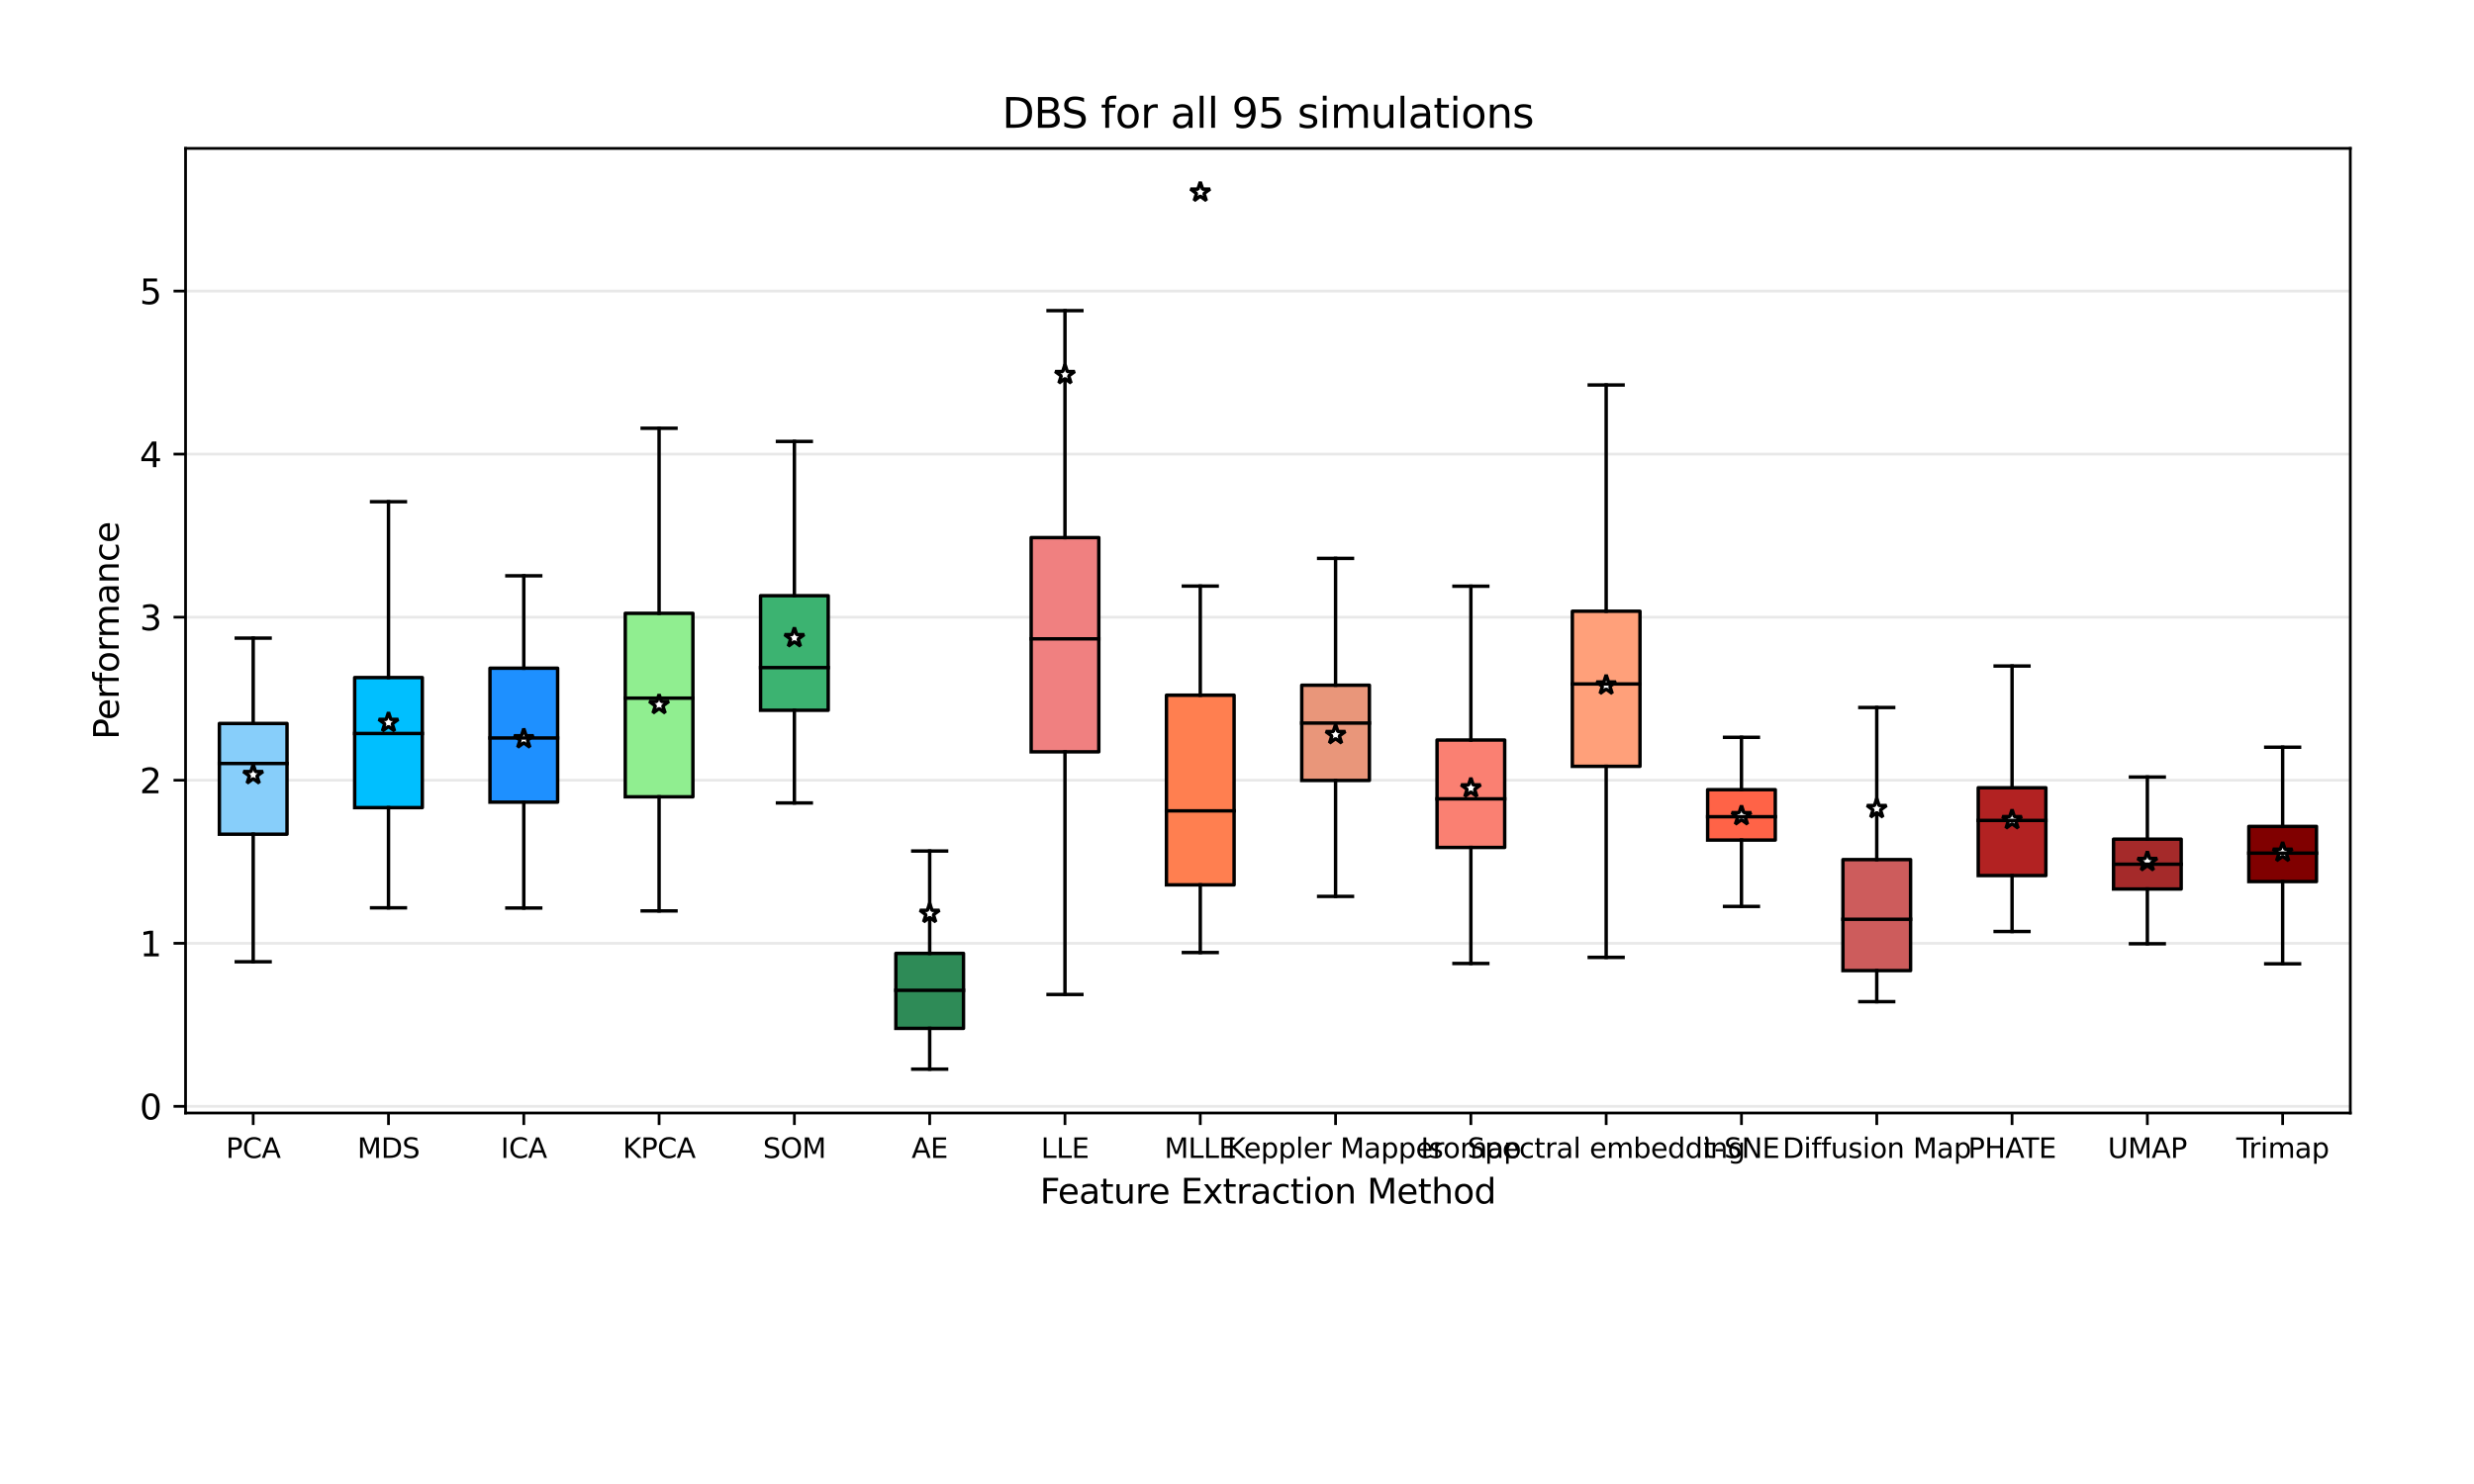 <?xml version="1.0" encoding="utf-8" standalone="no"?>
<!DOCTYPE svg PUBLIC "-//W3C//DTD SVG 1.1//EN"
  "http://www.w3.org/Graphics/SVG/1.1/DTD/svg11.dtd">
<svg xmlns:xlink="http://www.w3.org/1999/xlink" width="720pt" height="432pt" viewBox="0 0 720 432" xmlns="http://www.w3.org/2000/svg" version="1.1">
 <defs>
  <style type="text/css">*{stroke-linejoin: round; stroke-linecap: butt}</style>
 </defs>
 <g id="figure_1">
  <g id="patch_1">
   <path d="M 0 432 
L 720 432 
L 720 0 
L 0 0 
z
" style="fill: #ffffff"/>
  </g>
  <g id="axes_1">
   <g id="patch_2">
    <path d="M 54 324 
L 684 324 
L 684 43.2 
L 54 43.2 
z
" style="fill: #ffffff"/>
   </g>
   <g id="matplotlib.axis_1">
    <g id="xtick_1">
     <g id="line2d_1">
      <defs>
       <path id="ma6c10eace0" d="M 0 0 
L 0 3.5 
" style="stroke: #000000; stroke-width: 0.8"/>
      </defs>
      <g>
       <use xlink:href="#ma6c10eace0" x="73.688" y="324" style="stroke: #000000; stroke-width: 0.8"/>
      </g>
     </g>
     <g id="text_1">
      <!-- PCA -->
      <g transform="translate(65.746 337.079) scale(0.08 -0.08)">
       <defs>
        <path id="DejaVuSans-50" d="M 1259 4147 
L 1259 2394 
L 2053 2394 
Q 2494 2394 2734 2622 
Q 2975 2850 2975 3272 
Q 2975 3691 2734 3919 
Q 2494 4147 2053 4147 
L 1259 4147 
z
M 628 4666 
L 2053 4666 
Q 2838 4666 3239 4311 
Q 3641 3956 3641 3272 
Q 3641 2581 3239 2228 
Q 2838 1875 2053 1875 
L 1259 1875 
L 1259 0 
L 628 0 
L 628 4666 
z
" transform="scale(0.016)"/>
        <path id="DejaVuSans-43" d="M 4122 4306 
L 4122 3641 
Q 3803 3938 3442 4084 
Q 3081 4231 2675 4231 
Q 1875 4231 1450 3742 
Q 1025 3253 1025 2328 
Q 1025 1406 1450 917 
Q 1875 428 2675 428 
Q 3081 428 3442 575 
Q 3803 722 4122 1019 
L 4122 359 
Q 3791 134 3420 21 
Q 3050 -91 2638 -91 
Q 1578 -91 968 557 
Q 359 1206 359 2328 
Q 359 3453 968 4101 
Q 1578 4750 2638 4750 
Q 3056 4750 3426 4639 
Q 3797 4528 4122 4306 
z
" transform="scale(0.016)"/>
        <path id="DejaVuSans-41" d="M 2188 4044 
L 1331 1722 
L 3047 1722 
L 2188 4044 
z
M 1831 4666 
L 2547 4666 
L 4325 0 
L 3669 0 
L 3244 1197 
L 1141 1197 
L 716 0 
L 50 0 
L 1831 4666 
z
" transform="scale(0.016)"/>
       </defs>
       <use xlink:href="#DejaVuSans-50"/>
       <use xlink:href="#DejaVuSans-43" x="60.303"/>
       <use xlink:href="#DejaVuSans-41" x="130.127"/>
      </g>
     </g>
    </g>
    <g id="xtick_2">
     <g id="line2d_2">
      <g>
       <use xlink:href="#ma6c10eace0" x="113.062" y="324" style="stroke: #000000; stroke-width: 0.8"/>
      </g>
     </g>
     <g id="text_2">
      <!-- MDS -->
      <g transform="translate(103.992 337.079) scale(0.08 -0.08)">
       <defs>
        <path id="DejaVuSans-4d" d="M 628 4666 
L 1569 4666 
L 2759 1491 
L 3956 4666 
L 4897 4666 
L 4897 0 
L 4281 0 
L 4281 4097 
L 3078 897 
L 2444 897 
L 1241 4097 
L 1241 0 
L 628 0 
L 628 4666 
z
" transform="scale(0.016)"/>
        <path id="DejaVuSans-44" d="M 1259 4147 
L 1259 519 
L 2022 519 
Q 2988 519 3436 956 
Q 3884 1394 3884 2338 
Q 3884 3275 3436 3711 
Q 2988 4147 2022 4147 
L 1259 4147 
z
M 628 4666 
L 1925 4666 
Q 3281 4666 3915 4102 
Q 4550 3538 4550 2338 
Q 4550 1131 3912 565 
Q 3275 0 1925 0 
L 628 0 
L 628 4666 
z
" transform="scale(0.016)"/>
        <path id="DejaVuSans-53" d="M 3425 4513 
L 3425 3897 
Q 3066 4069 2747 4153 
Q 2428 4238 2131 4238 
Q 1616 4238 1336 4038 
Q 1056 3838 1056 3469 
Q 1056 3159 1242 3001 
Q 1428 2844 1947 2747 
L 2328 2669 
Q 3034 2534 3370 2195 
Q 3706 1856 3706 1288 
Q 3706 609 3251 259 
Q 2797 -91 1919 -91 
Q 1588 -91 1214 -16 
Q 841 59 441 206 
L 441 856 
Q 825 641 1194 531 
Q 1563 422 1919 422 
Q 2459 422 2753 634 
Q 3047 847 3047 1241 
Q 3047 1584 2836 1778 
Q 2625 1972 2144 2069 
L 1759 2144 
Q 1053 2284 737 2584 
Q 422 2884 422 3419 
Q 422 4038 858 4394 
Q 1294 4750 2059 4750 
Q 2388 4750 2728 4690 
Q 3069 4631 3425 4513 
z
" transform="scale(0.016)"/>
       </defs>
       <use xlink:href="#DejaVuSans-4d"/>
       <use xlink:href="#DejaVuSans-44" x="86.279"/>
       <use xlink:href="#DejaVuSans-53" x="163.281"/>
      </g>
     </g>
    </g>
    <g id="xtick_3">
     <g id="line2d_3">
      <g>
       <use xlink:href="#ma6c10eace0" x="152.438" y="324" style="stroke: #000000; stroke-width: 0.8"/>
      </g>
     </g>
     <g id="text_3">
      <!-- ICA -->
      <g transform="translate(145.728 337.079) scale(0.08 -0.08)">
       <defs>
        <path id="DejaVuSans-49" d="M 628 4666 
L 1259 4666 
L 1259 0 
L 628 0 
L 628 4666 
z
" transform="scale(0.016)"/>
       </defs>
       <use xlink:href="#DejaVuSans-49"/>
       <use xlink:href="#DejaVuSans-43" x="29.492"/>
       <use xlink:href="#DejaVuSans-41" x="99.316"/>
      </g>
     </g>
    </g>
    <g id="xtick_4">
     <g id="line2d_4">
      <g>
       <use xlink:href="#ma6c10eace0" x="191.812" y="324" style="stroke: #000000; stroke-width: 0.8"/>
      </g>
     </g>
     <g id="text_4">
      <!-- KPCA -->
      <g transform="translate(181.248 337.079) scale(0.08 -0.08)">
       <defs>
        <path id="DejaVuSans-4b" d="M 628 4666 
L 1259 4666 
L 1259 2694 
L 3353 4666 
L 4166 4666 
L 1850 2491 
L 4331 0 
L 3500 0 
L 1259 2247 
L 1259 0 
L 628 0 
L 628 4666 
z
" transform="scale(0.016)"/>
       </defs>
       <use xlink:href="#DejaVuSans-4b"/>
       <use xlink:href="#DejaVuSans-50" x="65.576"/>
       <use xlink:href="#DejaVuSans-43" x="125.879"/>
       <use xlink:href="#DejaVuSans-41" x="195.703"/>
      </g>
     </g>
    </g>
    <g id="xtick_5">
     <g id="line2d_5">
      <g>
       <use xlink:href="#ma6c10eace0" x="231.188" y="324" style="stroke: #000000; stroke-width: 0.8"/>
      </g>
     </g>
     <g id="text_5">
      <!-- SOM -->
      <g transform="translate(222.048 337.079) scale(0.08 -0.08)">
       <defs>
        <path id="DejaVuSans-4f" d="M 2522 4238 
Q 1834 4238 1429 3725 
Q 1025 3213 1025 2328 
Q 1025 1447 1429 934 
Q 1834 422 2522 422 
Q 3209 422 3611 934 
Q 4013 1447 4013 2328 
Q 4013 3213 3611 3725 
Q 3209 4238 2522 4238 
z
M 2522 4750 
Q 3503 4750 4090 4092 
Q 4678 3434 4678 2328 
Q 4678 1225 4090 567 
Q 3503 -91 2522 -91 
Q 1538 -91 948 565 
Q 359 1222 359 2328 
Q 359 3434 948 4092 
Q 1538 4750 2522 4750 
z
" transform="scale(0.016)"/>
       </defs>
       <use xlink:href="#DejaVuSans-53"/>
       <use xlink:href="#DejaVuSans-4f" x="63.477"/>
       <use xlink:href="#DejaVuSans-4d" x="142.188"/>
      </g>
     </g>
    </g>
    <g id="xtick_6">
     <g id="line2d_6">
      <g>
       <use xlink:href="#ma6c10eace0" x="270.562" y="324" style="stroke: #000000; stroke-width: 0.8"/>
      </g>
     </g>
     <g id="text_6">
      <!-- AE -->
      <g transform="translate(265.299 337.079) scale(0.08 -0.08)">
       <defs>
        <path id="DejaVuSans-45" d="M 628 4666 
L 3578 4666 
L 3578 4134 
L 1259 4134 
L 1259 2753 
L 3481 2753 
L 3481 2222 
L 1259 2222 
L 1259 531 
L 3634 531 
L 3634 0 
L 628 0 
L 628 4666 
z
" transform="scale(0.016)"/>
       </defs>
       <use xlink:href="#DejaVuSans-41"/>
       <use xlink:href="#DejaVuSans-45" x="68.408"/>
      </g>
     </g>
    </g>
    <g id="xtick_7">
     <g id="line2d_7">
      <g>
       <use xlink:href="#ma6c10eace0" x="309.938" y="324" style="stroke: #000000; stroke-width: 0.8"/>
      </g>
     </g>
     <g id="text_7">
      <!-- LLE -->
      <g transform="translate(302.952 337.079) scale(0.08 -0.08)">
       <defs>
        <path id="DejaVuSans-4c" d="M 628 4666 
L 1259 4666 
L 1259 531 
L 3531 531 
L 3531 0 
L 628 0 
L 628 4666 
z
" transform="scale(0.016)"/>
       </defs>
       <use xlink:href="#DejaVuSans-4c"/>
       <use xlink:href="#DejaVuSans-4c" x="55.713"/>
       <use xlink:href="#DejaVuSans-45" x="111.426"/>
      </g>
     </g>
    </g>
    <g id="xtick_8">
     <g id="line2d_8">
      <g>
       <use xlink:href="#ma6c10eace0" x="349.312" y="324" style="stroke: #000000; stroke-width: 0.8"/>
      </g>
     </g>
     <g id="text_8">
      <!-- MLLE -->
      <g transform="translate(338.876 337.079) scale(0.08 -0.08)">
       <use xlink:href="#DejaVuSans-4d"/>
       <use xlink:href="#DejaVuSans-4c" x="86.279"/>
       <use xlink:href="#DejaVuSans-4c" x="141.992"/>
       <use xlink:href="#DejaVuSans-45" x="197.705"/>
      </g>
     </g>
    </g>
    <g id="xtick_9">
     <g id="line2d_9">
      <g>
       <use xlink:href="#ma6c10eace0" x="388.688" y="324" style="stroke: #000000; stroke-width: 0.8"/>
      </g>
     </g>
     <g id="text_9">
      <!-- Keppler Mapper -->
      <g transform="translate(357.149 337.079) scale(0.08 -0.08)">
       <defs>
        <path id="DejaVuSans-65" d="M 3597 1894 
L 3597 1613 
L 953 1613 
Q 991 1019 1311 708 
Q 1631 397 2203 397 
Q 2534 397 2845 478 
Q 3156 559 3463 722 
L 3463 178 
Q 3153 47 2828 -22 
Q 2503 -91 2169 -91 
Q 1331 -91 842 396 
Q 353 884 353 1716 
Q 353 2575 817 3079 
Q 1281 3584 2069 3584 
Q 2775 3584 3186 3129 
Q 3597 2675 3597 1894 
z
M 3022 2063 
Q 3016 2534 2758 2815 
Q 2500 3097 2075 3097 
Q 1594 3097 1305 2825 
Q 1016 2553 972 2059 
L 3022 2063 
z
" transform="scale(0.016)"/>
        <path id="DejaVuSans-70" d="M 1159 525 
L 1159 -1331 
L 581 -1331 
L 581 3500 
L 1159 3500 
L 1159 2969 
Q 1341 3281 1617 3432 
Q 1894 3584 2278 3584 
Q 2916 3584 3314 3078 
Q 3713 2572 3713 1747 
Q 3713 922 3314 415 
Q 2916 -91 2278 -91 
Q 1894 -91 1617 61 
Q 1341 213 1159 525 
z
M 3116 1747 
Q 3116 2381 2855 2742 
Q 2594 3103 2138 3103 
Q 1681 3103 1420 2742 
Q 1159 2381 1159 1747 
Q 1159 1113 1420 752 
Q 1681 391 2138 391 
Q 2594 391 2855 752 
Q 3116 1113 3116 1747 
z
" transform="scale(0.016)"/>
        <path id="DejaVuSans-6c" d="M 603 4863 
L 1178 4863 
L 1178 0 
L 603 0 
L 603 4863 
z
" transform="scale(0.016)"/>
        <path id="DejaVuSans-72" d="M 2631 2963 
Q 2534 3019 2420 3045 
Q 2306 3072 2169 3072 
Q 1681 3072 1420 2755 
Q 1159 2438 1159 1844 
L 1159 0 
L 581 0 
L 581 3500 
L 1159 3500 
L 1159 2956 
Q 1341 3275 1631 3429 
Q 1922 3584 2338 3584 
Q 2397 3584 2469 3576 
Q 2541 3569 2628 3553 
L 2631 2963 
z
" transform="scale(0.016)"/>
        <path id="DejaVuSans-20" transform="scale(0.016)"/>
        <path id="DejaVuSans-61" d="M 2194 1759 
Q 1497 1759 1228 1600 
Q 959 1441 959 1056 
Q 959 750 1161 570 
Q 1363 391 1709 391 
Q 2188 391 2477 730 
Q 2766 1069 2766 1631 
L 2766 1759 
L 2194 1759 
z
M 3341 1997 
L 3341 0 
L 2766 0 
L 2766 531 
Q 2569 213 2275 61 
Q 1981 -91 1556 -91 
Q 1019 -91 701 211 
Q 384 513 384 1019 
Q 384 1609 779 1909 
Q 1175 2209 1959 2209 
L 2766 2209 
L 2766 2266 
Q 2766 2663 2505 2880 
Q 2244 3097 1772 3097 
Q 1472 3097 1187 3025 
Q 903 2953 641 2809 
L 641 3341 
Q 956 3463 1253 3523 
Q 1550 3584 1831 3584 
Q 2591 3584 2966 3190 
Q 3341 2797 3341 1997 
z
" transform="scale(0.016)"/>
       </defs>
       <use xlink:href="#DejaVuSans-4b"/>
       <use xlink:href="#DejaVuSans-65" x="60.576"/>
       <use xlink:href="#DejaVuSans-70" x="122.1"/>
       <use xlink:href="#DejaVuSans-70" x="185.576"/>
       <use xlink:href="#DejaVuSans-6c" x="249.053"/>
       <use xlink:href="#DejaVuSans-65" x="276.836"/>
       <use xlink:href="#DejaVuSans-72" x="338.359"/>
       <use xlink:href="#DejaVuSans-20" x="379.473"/>
       <use xlink:href="#DejaVuSans-4d" x="411.26"/>
       <use xlink:href="#DejaVuSans-61" x="497.539"/>
       <use xlink:href="#DejaVuSans-70" x="558.818"/>
       <use xlink:href="#DejaVuSans-70" x="622.295"/>
       <use xlink:href="#DejaVuSans-65" x="685.771"/>
       <use xlink:href="#DejaVuSans-72" x="747.295"/>
      </g>
     </g>
    </g>
    <g id="xtick_10">
     <g id="line2d_10">
      <g>
       <use xlink:href="#ma6c10eace0" x="428.062" y="324" style="stroke: #000000; stroke-width: 0.8"/>
      </g>
     </g>
     <g id="text_10">
      <!-- Isomap -->
      <g transform="translate(413.464 337.079) scale(0.08 -0.08)">
       <defs>
        <path id="DejaVuSans-73" d="M 2834 3397 
L 2834 2853 
Q 2591 2978 2328 3040 
Q 2066 3103 1784 3103 
Q 1356 3103 1142 2972 
Q 928 2841 928 2578 
Q 928 2378 1081 2264 
Q 1234 2150 1697 2047 
L 1894 2003 
Q 2506 1872 2764 1633 
Q 3022 1394 3022 966 
Q 3022 478 2636 193 
Q 2250 -91 1575 -91 
Q 1294 -91 989 -36 
Q 684 19 347 128 
L 347 722 
Q 666 556 975 473 
Q 1284 391 1588 391 
Q 1994 391 2212 530 
Q 2431 669 2431 922 
Q 2431 1156 2273 1281 
Q 2116 1406 1581 1522 
L 1381 1569 
Q 847 1681 609 1914 
Q 372 2147 372 2553 
Q 372 3047 722 3315 
Q 1072 3584 1716 3584 
Q 2034 3584 2315 3537 
Q 2597 3491 2834 3397 
z
" transform="scale(0.016)"/>
        <path id="DejaVuSans-6f" d="M 1959 3097 
Q 1497 3097 1228 2736 
Q 959 2375 959 1747 
Q 959 1119 1226 758 
Q 1494 397 1959 397 
Q 2419 397 2687 759 
Q 2956 1122 2956 1747 
Q 2956 2369 2687 2733 
Q 2419 3097 1959 3097 
z
M 1959 3584 
Q 2709 3584 3137 3096 
Q 3566 2609 3566 1747 
Q 3566 888 3137 398 
Q 2709 -91 1959 -91 
Q 1206 -91 779 398 
Q 353 888 353 1747 
Q 353 2609 779 3096 
Q 1206 3584 1959 3584 
z
" transform="scale(0.016)"/>
        <path id="DejaVuSans-6d" d="M 3328 2828 
Q 3544 3216 3844 3400 
Q 4144 3584 4550 3584 
Q 5097 3584 5394 3201 
Q 5691 2819 5691 2113 
L 5691 0 
L 5113 0 
L 5113 2094 
Q 5113 2597 4934 2840 
Q 4756 3084 4391 3084 
Q 3944 3084 3684 2787 
Q 3425 2491 3425 1978 
L 3425 0 
L 2847 0 
L 2847 2094 
Q 2847 2600 2669 2842 
Q 2491 3084 2119 3084 
Q 1678 3084 1418 2786 
Q 1159 2488 1159 1978 
L 1159 0 
L 581 0 
L 581 3500 
L 1159 3500 
L 1159 2956 
Q 1356 3278 1631 3431 
Q 1906 3584 2284 3584 
Q 2666 3584 2933 3390 
Q 3200 3197 3328 2828 
z
" transform="scale(0.016)"/>
       </defs>
       <use xlink:href="#DejaVuSans-49"/>
       <use xlink:href="#DejaVuSans-73" x="29.492"/>
       <use xlink:href="#DejaVuSans-6f" x="81.592"/>
       <use xlink:href="#DejaVuSans-6d" x="142.773"/>
       <use xlink:href="#DejaVuSans-61" x="240.186"/>
       <use xlink:href="#DejaVuSans-70" x="301.465"/>
      </g>
     </g>
    </g>
    <g id="xtick_11">
     <g id="line2d_11">
      <g>
       <use xlink:href="#ma6c10eace0" x="467.438" y="324" style="stroke: #000000; stroke-width: 0.8"/>
      </g>
     </g>
     <g id="text_11">
      <!-- Spectral embedding -->
      <g transform="translate(427.029 337.079) scale(0.08 -0.08)">
       <defs>
        <path id="DejaVuSans-63" d="M 3122 3366 
L 3122 2828 
Q 2878 2963 2633 3030 
Q 2388 3097 2138 3097 
Q 1578 3097 1268 2742 
Q 959 2388 959 1747 
Q 959 1106 1268 751 
Q 1578 397 2138 397 
Q 2388 397 2633 464 
Q 2878 531 3122 666 
L 3122 134 
Q 2881 22 2623 -34 
Q 2366 -91 2075 -91 
Q 1284 -91 818 406 
Q 353 903 353 1747 
Q 353 2603 823 3093 
Q 1294 3584 2113 3584 
Q 2378 3584 2631 3529 
Q 2884 3475 3122 3366 
z
" transform="scale(0.016)"/>
        <path id="DejaVuSans-74" d="M 1172 4494 
L 1172 3500 
L 2356 3500 
L 2356 3053 
L 1172 3053 
L 1172 1153 
Q 1172 725 1289 603 
Q 1406 481 1766 481 
L 2356 481 
L 2356 0 
L 1766 0 
Q 1100 0 847 248 
Q 594 497 594 1153 
L 594 3053 
L 172 3053 
L 172 3500 
L 594 3500 
L 594 4494 
L 1172 4494 
z
" transform="scale(0.016)"/>
        <path id="DejaVuSans-62" d="M 3116 1747 
Q 3116 2381 2855 2742 
Q 2594 3103 2138 3103 
Q 1681 3103 1420 2742 
Q 1159 2381 1159 1747 
Q 1159 1113 1420 752 
Q 1681 391 2138 391 
Q 2594 391 2855 752 
Q 3116 1113 3116 1747 
z
M 1159 2969 
Q 1341 3281 1617 3432 
Q 1894 3584 2278 3584 
Q 2916 3584 3314 3078 
Q 3713 2572 3713 1747 
Q 3713 922 3314 415 
Q 2916 -91 2278 -91 
Q 1894 -91 1617 61 
Q 1341 213 1159 525 
L 1159 0 
L 581 0 
L 581 4863 
L 1159 4863 
L 1159 2969 
z
" transform="scale(0.016)"/>
        <path id="DejaVuSans-64" d="M 2906 2969 
L 2906 4863 
L 3481 4863 
L 3481 0 
L 2906 0 
L 2906 525 
Q 2725 213 2448 61 
Q 2172 -91 1784 -91 
Q 1150 -91 751 415 
Q 353 922 353 1747 
Q 353 2572 751 3078 
Q 1150 3584 1784 3584 
Q 2172 3584 2448 3432 
Q 2725 3281 2906 2969 
z
M 947 1747 
Q 947 1113 1208 752 
Q 1469 391 1925 391 
Q 2381 391 2643 752 
Q 2906 1113 2906 1747 
Q 2906 2381 2643 2742 
Q 2381 3103 1925 3103 
Q 1469 3103 1208 2742 
Q 947 2381 947 1747 
z
" transform="scale(0.016)"/>
        <path id="DejaVuSans-69" d="M 603 3500 
L 1178 3500 
L 1178 0 
L 603 0 
L 603 3500 
z
M 603 4863 
L 1178 4863 
L 1178 4134 
L 603 4134 
L 603 4863 
z
" transform="scale(0.016)"/>
        <path id="DejaVuSans-6e" d="M 3513 2113 
L 3513 0 
L 2938 0 
L 2938 2094 
Q 2938 2591 2744 2837 
Q 2550 3084 2163 3084 
Q 1697 3084 1428 2787 
Q 1159 2491 1159 1978 
L 1159 0 
L 581 0 
L 581 3500 
L 1159 3500 
L 1159 2956 
Q 1366 3272 1645 3428 
Q 1925 3584 2291 3584 
Q 2894 3584 3203 3211 
Q 3513 2838 3513 2113 
z
" transform="scale(0.016)"/>
        <path id="DejaVuSans-67" d="M 2906 1791 
Q 2906 2416 2648 2759 
Q 2391 3103 1925 3103 
Q 1463 3103 1205 2759 
Q 947 2416 947 1791 
Q 947 1169 1205 825 
Q 1463 481 1925 481 
Q 2391 481 2648 825 
Q 2906 1169 2906 1791 
z
M 3481 434 
Q 3481 -459 3084 -895 
Q 2688 -1331 1869 -1331 
Q 1566 -1331 1297 -1286 
Q 1028 -1241 775 -1147 
L 775 -588 
Q 1028 -725 1275 -790 
Q 1522 -856 1778 -856 
Q 2344 -856 2625 -561 
Q 2906 -266 2906 331 
L 2906 616 
Q 2728 306 2450 153 
Q 2172 0 1784 0 
Q 1141 0 747 490 
Q 353 981 353 1791 
Q 353 2603 747 3093 
Q 1141 3584 1784 3584 
Q 2172 3584 2450 3431 
Q 2728 3278 2906 2969 
L 2906 3500 
L 3481 3500 
L 3481 434 
z
" transform="scale(0.016)"/>
       </defs>
       <use xlink:href="#DejaVuSans-53"/>
       <use xlink:href="#DejaVuSans-70" x="63.477"/>
       <use xlink:href="#DejaVuSans-65" x="126.953"/>
       <use xlink:href="#DejaVuSans-63" x="188.477"/>
       <use xlink:href="#DejaVuSans-74" x="243.457"/>
       <use xlink:href="#DejaVuSans-72" x="282.666"/>
       <use xlink:href="#DejaVuSans-61" x="323.779"/>
       <use xlink:href="#DejaVuSans-6c" x="385.059"/>
       <use xlink:href="#DejaVuSans-20" x="412.842"/>
       <use xlink:href="#DejaVuSans-65" x="444.629"/>
       <use xlink:href="#DejaVuSans-6d" x="506.152"/>
       <use xlink:href="#DejaVuSans-62" x="603.564"/>
       <use xlink:href="#DejaVuSans-65" x="667.041"/>
       <use xlink:href="#DejaVuSans-64" x="728.564"/>
       <use xlink:href="#DejaVuSans-64" x="792.041"/>
       <use xlink:href="#DejaVuSans-69" x="855.518"/>
       <use xlink:href="#DejaVuSans-6e" x="883.301"/>
       <use xlink:href="#DejaVuSans-67" x="946.68"/>
      </g>
     </g>
    </g>
    <g id="xtick_12">
     <g id="line2d_12">
      <g>
       <use xlink:href="#ma6c10eace0" x="506.812" y="324" style="stroke: #000000; stroke-width: 0.8"/>
      </g>
     </g>
     <g id="text_12">
      <!-- t-SNE -->
      <g transform="translate(495.742 337.079) scale(0.08 -0.08)">
       <defs>
        <path id="DejaVuSans-2d" d="M 313 2009 
L 1997 2009 
L 1997 1497 
L 313 1497 
L 313 2009 
z
" transform="scale(0.016)"/>
        <path id="DejaVuSans-4e" d="M 628 4666 
L 1478 4666 
L 3547 763 
L 3547 4666 
L 4159 4666 
L 4159 0 
L 3309 0 
L 1241 3903 
L 1241 0 
L 628 0 
L 628 4666 
z
" transform="scale(0.016)"/>
       </defs>
       <use xlink:href="#DejaVuSans-74"/>
       <use xlink:href="#DejaVuSans-2d" x="39.209"/>
       <use xlink:href="#DejaVuSans-53" x="75.293"/>
       <use xlink:href="#DejaVuSans-4e" x="138.77"/>
       <use xlink:href="#DejaVuSans-45" x="213.574"/>
      </g>
     </g>
    </g>
    <g id="xtick_13">
     <g id="line2d_13">
      <g>
       <use xlink:href="#ma6c10eace0" x="546.188" y="324" style="stroke: #000000; stroke-width: 0.8"/>
      </g>
     </g>
     <g id="text_13">
      <!-- Diffusion Map -->
      <g transform="translate(518.754 337.079) scale(0.08 -0.08)">
       <defs>
        <path id="DejaVuSans-66" d="M 2375 4863 
L 2375 4384 
L 1825 4384 
Q 1516 4384 1395 4259 
Q 1275 4134 1275 3809 
L 1275 3500 
L 2222 3500 
L 2222 3053 
L 1275 3053 
L 1275 0 
L 697 0 
L 697 3053 
L 147 3053 
L 147 3500 
L 697 3500 
L 697 3744 
Q 697 4328 969 4595 
Q 1241 4863 1831 4863 
L 2375 4863 
z
" transform="scale(0.016)"/>
        <path id="DejaVuSans-75" d="M 544 1381 
L 544 3500 
L 1119 3500 
L 1119 1403 
Q 1119 906 1312 657 
Q 1506 409 1894 409 
Q 2359 409 2629 706 
Q 2900 1003 2900 1516 
L 2900 3500 
L 3475 3500 
L 3475 0 
L 2900 0 
L 2900 538 
Q 2691 219 2414 64 
Q 2138 -91 1772 -91 
Q 1169 -91 856 284 
Q 544 659 544 1381 
z
M 1991 3584 
L 1991 3584 
z
" transform="scale(0.016)"/>
       </defs>
       <use xlink:href="#DejaVuSans-44"/>
       <use xlink:href="#DejaVuSans-69" x="77.002"/>
       <use xlink:href="#DejaVuSans-66" x="104.785"/>
       <use xlink:href="#DejaVuSans-66" x="139.99"/>
       <use xlink:href="#DejaVuSans-75" x="175.195"/>
       <use xlink:href="#DejaVuSans-73" x="238.574"/>
       <use xlink:href="#DejaVuSans-69" x="290.674"/>
       <use xlink:href="#DejaVuSans-6f" x="318.457"/>
       <use xlink:href="#DejaVuSans-6e" x="379.639"/>
       <use xlink:href="#DejaVuSans-20" x="443.018"/>
       <use xlink:href="#DejaVuSans-4d" x="474.805"/>
       <use xlink:href="#DejaVuSans-61" x="561.084"/>
       <use xlink:href="#DejaVuSans-70" x="622.363"/>
      </g>
     </g>
    </g>
    <g id="xtick_14">
     <g id="line2d_14">
      <g>
       <use xlink:href="#ma6c10eace0" x="585.562" y="324" style="stroke: #000000; stroke-width: 0.8"/>
      </g>
     </g>
     <g id="text_14">
      <!-- PHATE -->
      <g transform="translate(572.746 337.079) scale(0.08 -0.08)">
       <defs>
        <path id="DejaVuSans-48" d="M 628 4666 
L 1259 4666 
L 1259 2753 
L 3553 2753 
L 3553 4666 
L 4184 4666 
L 4184 0 
L 3553 0 
L 3553 2222 
L 1259 2222 
L 1259 0 
L 628 0 
L 628 4666 
z
" transform="scale(0.016)"/>
        <path id="DejaVuSans-54" d="M -19 4666 
L 3928 4666 
L 3928 4134 
L 2272 4134 
L 2272 0 
L 1638 0 
L 1638 4134 
L -19 4134 
L -19 4666 
z
" transform="scale(0.016)"/>
       </defs>
       <use xlink:href="#DejaVuSans-50"/>
       <use xlink:href="#DejaVuSans-48" x="60.303"/>
       <use xlink:href="#DejaVuSans-41" x="135.498"/>
       <use xlink:href="#DejaVuSans-54" x="196.156"/>
       <use xlink:href="#DejaVuSans-45" x="257.24"/>
      </g>
     </g>
    </g>
    <g id="xtick_15">
     <g id="line2d_15">
      <g>
       <use xlink:href="#ma6c10eace0" x="624.938" y="324" style="stroke: #000000; stroke-width: 0.8"/>
      </g>
     </g>
     <g id="text_15">
      <!-- UMAP -->
      <g transform="translate(613.411 337.079) scale(0.08 -0.08)">
       <defs>
        <path id="DejaVuSans-55" d="M 556 4666 
L 1191 4666 
L 1191 1831 
Q 1191 1081 1462 751 
Q 1734 422 2344 422 
Q 2950 422 3222 751 
Q 3494 1081 3494 1831 
L 3494 4666 
L 4128 4666 
L 4128 1753 
Q 4128 841 3676 375 
Q 3225 -91 2344 -91 
Q 1459 -91 1007 375 
Q 556 841 556 1753 
L 556 4666 
z
" transform="scale(0.016)"/>
       </defs>
       <use xlink:href="#DejaVuSans-55"/>
       <use xlink:href="#DejaVuSans-4d" x="73.193"/>
       <use xlink:href="#DejaVuSans-41" x="159.473"/>
       <use xlink:href="#DejaVuSans-50" x="227.881"/>
      </g>
     </g>
    </g>
    <g id="xtick_16">
     <g id="line2d_16">
      <g>
       <use xlink:href="#ma6c10eace0" x="664.312" y="324" style="stroke: #000000; stroke-width: 0.8"/>
      </g>
     </g>
     <g id="text_16">
      <!-- Trimap -->
      <g transform="translate(650.817 337.079) scale(0.08 -0.08)">
       <use xlink:href="#DejaVuSans-54"/>
       <use xlink:href="#DejaVuSans-72" x="46.334"/>
       <use xlink:href="#DejaVuSans-69" x="87.447"/>
       <use xlink:href="#DejaVuSans-6d" x="115.23"/>
       <use xlink:href="#DejaVuSans-61" x="212.643"/>
       <use xlink:href="#DejaVuSans-70" x="273.922"/>
      </g>
     </g>
    </g>
    <g id="text_17">
     <!-- Feature Extraction Method -->
     <g transform="translate(302.654 350.341) scale(0.1 -0.1)">
      <defs>
       <path id="DejaVuSans-46" d="M 628 4666 
L 3309 4666 
L 3309 4134 
L 1259 4134 
L 1259 2759 
L 3109 2759 
L 3109 2228 
L 1259 2228 
L 1259 0 
L 628 0 
L 628 4666 
z
" transform="scale(0.016)"/>
       <path id="DejaVuSans-78" d="M 3513 3500 
L 2247 1797 
L 3578 0 
L 2900 0 
L 1881 1375 
L 863 0 
L 184 0 
L 1544 1831 
L 300 3500 
L 978 3500 
L 1906 2253 
L 2834 3500 
L 3513 3500 
z
" transform="scale(0.016)"/>
       <path id="DejaVuSans-68" d="M 3513 2113 
L 3513 0 
L 2938 0 
L 2938 2094 
Q 2938 2591 2744 2837 
Q 2550 3084 2163 3084 
Q 1697 3084 1428 2787 
Q 1159 2491 1159 1978 
L 1159 0 
L 581 0 
L 581 4863 
L 1159 4863 
L 1159 2956 
Q 1366 3272 1645 3428 
Q 1925 3584 2291 3584 
Q 2894 3584 3203 3211 
Q 3513 2838 3513 2113 
z
" transform="scale(0.016)"/>
      </defs>
      <use xlink:href="#DejaVuSans-46"/>
      <use xlink:href="#DejaVuSans-65" x="52.02"/>
      <use xlink:href="#DejaVuSans-61" x="113.543"/>
      <use xlink:href="#DejaVuSans-74" x="174.822"/>
      <use xlink:href="#DejaVuSans-75" x="214.031"/>
      <use xlink:href="#DejaVuSans-72" x="277.41"/>
      <use xlink:href="#DejaVuSans-65" x="316.273"/>
      <use xlink:href="#DejaVuSans-20" x="377.797"/>
      <use xlink:href="#DejaVuSans-45" x="409.584"/>
      <use xlink:href="#DejaVuSans-78" x="472.768"/>
      <use xlink:href="#DejaVuSans-74" x="531.947"/>
      <use xlink:href="#DejaVuSans-72" x="571.156"/>
      <use xlink:href="#DejaVuSans-61" x="612.27"/>
      <use xlink:href="#DejaVuSans-63" x="673.549"/>
      <use xlink:href="#DejaVuSans-74" x="728.529"/>
      <use xlink:href="#DejaVuSans-69" x="767.738"/>
      <use xlink:href="#DejaVuSans-6f" x="795.521"/>
      <use xlink:href="#DejaVuSans-6e" x="856.703"/>
      <use xlink:href="#DejaVuSans-20" x="920.082"/>
      <use xlink:href="#DejaVuSans-4d" x="951.869"/>
      <use xlink:href="#DejaVuSans-65" x="1038.148"/>
      <use xlink:href="#DejaVuSans-74" x="1099.672"/>
      <use xlink:href="#DejaVuSans-68" x="1138.881"/>
      <use xlink:href="#DejaVuSans-6f" x="1202.26"/>
      <use xlink:href="#DejaVuSans-64" x="1263.441"/>
     </g>
    </g>
   </g>
   <g id="matplotlib.axis_2">
    <g id="ytick_1">
     <g id="line2d_17">
      <path d="M 54 322.058 
L 684 322.058 
" clip-path="url(#pebe6505ee6)" style="fill: none; stroke: #d3d3d3; stroke-opacity: 0.5; stroke-width: 0.8; stroke-linecap: square"/>
     </g>
     <g id="line2d_18">
      <defs>
       <path id="mffc8b67fdb" d="M 0 0 
L -3.5 0 
" style="stroke: #000000; stroke-width: 0.8"/>
      </defs>
      <g>
       <use xlink:href="#mffc8b67fdb" x="54" y="322.058" style="stroke: #000000; stroke-width: 0.8"/>
      </g>
     </g>
     <g id="text_18">
      <!-- 0 -->
      <g transform="translate(40.638 325.858) scale(0.1 -0.1)">
       <defs>
        <path id="DejaVuSans-30" d="M 2034 4250 
Q 1547 4250 1301 3770 
Q 1056 3291 1056 2328 
Q 1056 1369 1301 889 
Q 1547 409 2034 409 
Q 2525 409 2770 889 
Q 3016 1369 3016 2328 
Q 3016 3291 2770 3770 
Q 2525 4250 2034 4250 
z
M 2034 4750 
Q 2819 4750 3233 4129 
Q 3647 3509 3647 2328 
Q 3647 1150 3233 529 
Q 2819 -91 2034 -91 
Q 1250 -91 836 529 
Q 422 1150 422 2328 
Q 422 3509 836 4129 
Q 1250 4750 2034 4750 
z
" transform="scale(0.016)"/>
       </defs>
       <use xlink:href="#DejaVuSans-30"/>
      </g>
     </g>
    </g>
    <g id="ytick_2">
     <g id="line2d_19">
      <path d="M 54 274.593 
L 684 274.593 
" clip-path="url(#pebe6505ee6)" style="fill: none; stroke: #d3d3d3; stroke-opacity: 0.5; stroke-width: 0.8; stroke-linecap: square"/>
     </g>
     <g id="line2d_20">
      <g>
       <use xlink:href="#mffc8b67fdb" x="54" y="274.593" style="stroke: #000000; stroke-width: 0.8"/>
      </g>
     </g>
     <g id="text_19">
      <!-- 1 -->
      <g transform="translate(40.638 278.392) scale(0.1 -0.1)">
       <defs>
        <path id="DejaVuSans-31" d="M 794 531 
L 1825 531 
L 1825 4091 
L 703 3866 
L 703 4441 
L 1819 4666 
L 2450 4666 
L 2450 531 
L 3481 531 
L 3481 0 
L 794 0 
L 794 531 
z
" transform="scale(0.016)"/>
       </defs>
       <use xlink:href="#DejaVuSans-31"/>
      </g>
     </g>
    </g>
    <g id="ytick_3">
     <g id="line2d_21">
      <path d="M 54 227.128 
L 684 227.128 
" clip-path="url(#pebe6505ee6)" style="fill: none; stroke: #d3d3d3; stroke-opacity: 0.5; stroke-width: 0.8; stroke-linecap: square"/>
     </g>
     <g id="line2d_22">
      <g>
       <use xlink:href="#mffc8b67fdb" x="54" y="227.128" style="stroke: #000000; stroke-width: 0.8"/>
      </g>
     </g>
     <g id="text_20">
      <!-- 2 -->
      <g transform="translate(40.638 230.927) scale(0.1 -0.1)">
       <defs>
        <path id="DejaVuSans-32" d="M 1228 531 
L 3431 531 
L 3431 0 
L 469 0 
L 469 531 
Q 828 903 1448 1529 
Q 2069 2156 2228 2338 
Q 2531 2678 2651 2914 
Q 2772 3150 2772 3378 
Q 2772 3750 2511 3984 
Q 2250 4219 1831 4219 
Q 1534 4219 1204 4116 
Q 875 4013 500 3803 
L 500 4441 
Q 881 4594 1212 4672 
Q 1544 4750 1819 4750 
Q 2544 4750 2975 4387 
Q 3406 4025 3406 3419 
Q 3406 3131 3298 2873 
Q 3191 2616 2906 2266 
Q 2828 2175 2409 1742 
Q 1991 1309 1228 531 
z
" transform="scale(0.016)"/>
       </defs>
       <use xlink:href="#DejaVuSans-32"/>
      </g>
     </g>
    </g>
    <g id="ytick_4">
     <g id="line2d_23">
      <path d="M 54 179.663 
L 684 179.663 
" clip-path="url(#pebe6505ee6)" style="fill: none; stroke: #d3d3d3; stroke-opacity: 0.5; stroke-width: 0.8; stroke-linecap: square"/>
     </g>
     <g id="line2d_24">
      <g>
       <use xlink:href="#mffc8b67fdb" x="54" y="179.663" style="stroke: #000000; stroke-width: 0.8"/>
      </g>
     </g>
     <g id="text_21">
      <!-- 3 -->
      <g transform="translate(40.638 183.462) scale(0.1 -0.1)">
       <defs>
        <path id="DejaVuSans-33" d="M 2597 2516 
Q 3050 2419 3304 2112 
Q 3559 1806 3559 1356 
Q 3559 666 3084 287 
Q 2609 -91 1734 -91 
Q 1441 -91 1130 -33 
Q 819 25 488 141 
L 488 750 
Q 750 597 1062 519 
Q 1375 441 1716 441 
Q 2309 441 2620 675 
Q 2931 909 2931 1356 
Q 2931 1769 2642 2001 
Q 2353 2234 1838 2234 
L 1294 2234 
L 1294 2753 
L 1863 2753 
Q 2328 2753 2575 2939 
Q 2822 3125 2822 3475 
Q 2822 3834 2567 4026 
Q 2313 4219 1838 4219 
Q 1578 4219 1281 4162 
Q 984 4106 628 3988 
L 628 4550 
Q 988 4650 1302 4700 
Q 1616 4750 1894 4750 
Q 2613 4750 3031 4423 
Q 3450 4097 3450 3541 
Q 3450 3153 3228 2886 
Q 3006 2619 2597 2516 
z
" transform="scale(0.016)"/>
       </defs>
       <use xlink:href="#DejaVuSans-33"/>
      </g>
     </g>
    </g>
    <g id="ytick_5">
     <g id="line2d_25">
      <path d="M 54 132.197 
L 684 132.197 
" clip-path="url(#pebe6505ee6)" style="fill: none; stroke: #d3d3d3; stroke-opacity: 0.5; stroke-width: 0.8; stroke-linecap: square"/>
     </g>
     <g id="line2d_26">
      <g>
       <use xlink:href="#mffc8b67fdb" x="54" y="132.197" style="stroke: #000000; stroke-width: 0.8"/>
      </g>
     </g>
     <g id="text_22">
      <!-- 4 -->
      <g transform="translate(40.638 135.997) scale(0.1 -0.1)">
       <defs>
        <path id="DejaVuSans-34" d="M 2419 4116 
L 825 1625 
L 2419 1625 
L 2419 4116 
z
M 2253 4666 
L 3047 4666 
L 3047 1625 
L 3713 1625 
L 3713 1100 
L 3047 1100 
L 3047 0 
L 2419 0 
L 2419 1100 
L 313 1100 
L 313 1709 
L 2253 4666 
z
" transform="scale(0.016)"/>
       </defs>
       <use xlink:href="#DejaVuSans-34"/>
      </g>
     </g>
    </g>
    <g id="ytick_6">
     <g id="line2d_27">
      <path d="M 54 84.732 
L 684 84.732 
" clip-path="url(#pebe6505ee6)" style="fill: none; stroke: #d3d3d3; stroke-opacity: 0.5; stroke-width: 0.8; stroke-linecap: square"/>
     </g>
     <g id="line2d_28">
      <g>
       <use xlink:href="#mffc8b67fdb" x="54" y="84.732" style="stroke: #000000; stroke-width: 0.8"/>
      </g>
     </g>
     <g id="text_23">
      <!-- 5 -->
      <g transform="translate(40.638 88.531) scale(0.1 -0.1)">
       <defs>
        <path id="DejaVuSans-35" d="M 691 4666 
L 3169 4666 
L 3169 4134 
L 1269 4134 
L 1269 2991 
Q 1406 3038 1543 3061 
Q 1681 3084 1819 3084 
Q 2600 3084 3056 2656 
Q 3513 2228 3513 1497 
Q 3513 744 3044 326 
Q 2575 -91 1722 -91 
Q 1428 -91 1123 -41 
Q 819 9 494 109 
L 494 744 
Q 775 591 1075 516 
Q 1375 441 1709 441 
Q 2250 441 2565 725 
Q 2881 1009 2881 1497 
Q 2881 1984 2565 2268 
Q 2250 2553 1709 2553 
Q 1456 2553 1204 2497 
Q 953 2441 691 2322 
L 691 4666 
z
" transform="scale(0.016)"/>
       </defs>
       <use xlink:href="#DejaVuSans-35"/>
      </g>
     </g>
    </g>
    <g id="text_24">
     <!-- Performance -->
     <g transform="translate(34.558 215.282) rotate(-90) scale(0.1 -0.1)">
      <use xlink:href="#DejaVuSans-50"/>
      <use xlink:href="#DejaVuSans-65" x="56.678"/>
      <use xlink:href="#DejaVuSans-72" x="118.201"/>
      <use xlink:href="#DejaVuSans-66" x="159.314"/>
      <use xlink:href="#DejaVuSans-6f" x="194.52"/>
      <use xlink:href="#DejaVuSans-72" x="255.701"/>
      <use xlink:href="#DejaVuSans-6d" x="295.064"/>
      <use xlink:href="#DejaVuSans-61" x="392.477"/>
      <use xlink:href="#DejaVuSans-6e" x="453.756"/>
      <use xlink:href="#DejaVuSans-63" x="517.135"/>
      <use xlink:href="#DejaVuSans-65" x="572.115"/>
     </g>
    </g>
   </g>
   <g id="patch_3">
    <path d="M 63.844 242.832 
L 83.531 242.832 
L 83.531 210.608 
L 63.844 210.608 
z
" clip-path="url(#pebe6505ee6)" style="fill: #87cefa"/>
   </g>
   <g id="patch_4">
    <path d="M 103.219 235.098 
L 122.906 235.098 
L 122.906 197.244 
L 103.219 197.244 
z
" clip-path="url(#pebe6505ee6)" style="fill: #00bfff"/>
   </g>
   <g id="patch_5">
    <path d="M 142.594 233.504 
L 162.281 233.504 
L 162.281 194.519 
L 142.594 194.519 
z
" clip-path="url(#pebe6505ee6)" style="fill: #1e90ff"/>
   </g>
   <g id="patch_6">
    <path d="M 181.969 231.957 
L 201.656 231.957 
L 201.656 178.538 
L 181.969 178.538 
z
" clip-path="url(#pebe6505ee6)" style="fill: #90ee90"/>
   </g>
   <g id="patch_7">
    <path d="M 221.344 206.766 
L 241.031 206.766 
L 241.031 173.415 
L 221.344 173.415 
z
" clip-path="url(#pebe6505ee6)" style="fill: #3cb371"/>
   </g>
   <g id="patch_8">
    <path d="M 260.719 299.358 
L 280.406 299.358 
L 280.406 277.536 
L 260.719 277.536 
z
" clip-path="url(#pebe6505ee6)" style="fill: #2e8b57"/>
   </g>
   <g id="patch_9">
    <path d="M 300.094 218.854 
L 319.781 218.854 
L 319.781 156.492 
L 300.094 156.492 
z
" clip-path="url(#pebe6505ee6)" style="fill: #f08080"/>
   </g>
   <g id="patch_10">
    <path d="M 339.469 257.589 
L 359.156 257.589 
L 359.156 202.377 
L 339.469 202.377 
z
" clip-path="url(#pebe6505ee6)" style="fill: #ff7f50"/>
   </g>
   <g id="patch_11">
    <path d="M 378.844 227.189 
L 398.531 227.189 
L 398.531 199.468 
L 378.844 199.468 
z
" clip-path="url(#pebe6505ee6)" style="fill: #e9967a"/>
   </g>
   <g id="patch_12">
    <path d="M 418.219 246.692 
L 437.906 246.692 
L 437.906 215.425 
L 418.219 215.425 
z
" clip-path="url(#pebe6505ee6)" style="fill: #fa8072"/>
   </g>
   <g id="patch_13">
    <path d="M 457.594 223.083 
L 477.281 223.083 
L 477.281 177.935 
L 457.594 177.935 
z
" clip-path="url(#pebe6505ee6)" style="fill: #ffa07a"/>
   </g>
   <g id="patch_14">
    <path d="M 496.969 244.545 
L 516.656 244.545 
L 516.656 229.88 
L 496.969 229.88 
z
" clip-path="url(#pebe6505ee6)" style="fill: #ff6347"/>
   </g>
   <g id="patch_15">
    <path d="M 536.344 282.55 
L 556.031 282.55 
L 556.031 250.23 
L 536.344 250.23 
z
" clip-path="url(#pebe6505ee6)" style="fill: #cd5c5c"/>
   </g>
   <g id="patch_16">
    <path d="M 575.719 254.889 
L 595.406 254.889 
L 595.406 229.32 
L 575.719 229.32 
z
" clip-path="url(#pebe6505ee6)" style="fill: #b22222"/>
   </g>
   <g id="patch_17">
    <path d="M 615.094 258.791 
L 634.781 258.791 
L 634.781 244.286 
L 615.094 244.286 
z
" clip-path="url(#pebe6505ee6)" style="fill: #a52a2a"/>
   </g>
   <g id="patch_18">
    <path d="M 654.469 256.634 
L 674.156 256.634 
L 674.156 240.569 
L 654.469 240.569 
z
" clip-path="url(#pebe6505ee6)" style="fill: #800000"/>
   </g>
   <g id="line2d_29">
    <path d="M 63.844 242.832 
L 83.531 242.832 
L 83.531 210.608 
L 63.844 210.608 
L 63.844 242.832 
" clip-path="url(#pebe6505ee6)" style="fill: none; stroke: #000000; stroke-linecap: square"/>
   </g>
   <g id="line2d_30">
    <path d="M 73.688 242.832 
L 73.688 279.97 
" clip-path="url(#pebe6505ee6)" style="fill: none; stroke: #000000; stroke-linecap: square"/>
   </g>
   <g id="line2d_31">
    <path d="M 73.688 210.608 
L 73.688 185.769 
" clip-path="url(#pebe6505ee6)" style="fill: none; stroke: #000000; stroke-linecap: square"/>
   </g>
   <g id="line2d_32">
    <path d="M 68.766 279.97 
L 78.609 279.97 
" clip-path="url(#pebe6505ee6)" style="fill: none; stroke: #000000; stroke-linecap: square"/>
   </g>
   <g id="line2d_33">
    <path d="M 68.766 185.769 
L 78.609 185.769 
" clip-path="url(#pebe6505ee6)" style="fill: none; stroke: #000000; stroke-linecap: square"/>
   </g>
   <g id="line2d_34">
    <path d="M 103.219 235.098 
L 122.906 235.098 
L 122.906 197.244 
L 103.219 197.244 
L 103.219 235.098 
" clip-path="url(#pebe6505ee6)" style="fill: none; stroke: #000000; stroke-linecap: square"/>
   </g>
   <g id="line2d_35">
    <path d="M 113.062 235.098 
L 113.062 264.273 
" clip-path="url(#pebe6505ee6)" style="fill: none; stroke: #000000; stroke-linecap: square"/>
   </g>
   <g id="line2d_36">
    <path d="M 113.062 197.244 
L 113.062 146.045 
" clip-path="url(#pebe6505ee6)" style="fill: none; stroke: #000000; stroke-linecap: square"/>
   </g>
   <g id="line2d_37">
    <path d="M 108.141 264.273 
L 117.984 264.273 
" clip-path="url(#pebe6505ee6)" style="fill: none; stroke: #000000; stroke-linecap: square"/>
   </g>
   <g id="line2d_38">
    <path d="M 108.141 146.045 
L 117.984 146.045 
" clip-path="url(#pebe6505ee6)" style="fill: none; stroke: #000000; stroke-linecap: square"/>
   </g>
   <g id="line2d_39">
    <path d="M 142.594 233.504 
L 162.281 233.504 
L 162.281 194.519 
L 142.594 194.519 
L 142.594 233.504 
" clip-path="url(#pebe6505ee6)" style="fill: none; stroke: #000000; stroke-linecap: square"/>
   </g>
   <g id="line2d_40">
    <path d="M 152.438 233.504 
L 152.438 264.327 
" clip-path="url(#pebe6505ee6)" style="fill: none; stroke: #000000; stroke-linecap: square"/>
   </g>
   <g id="line2d_41">
    <path d="M 152.438 194.519 
L 152.438 167.616 
" clip-path="url(#pebe6505ee6)" style="fill: none; stroke: #000000; stroke-linecap: square"/>
   </g>
   <g id="line2d_42">
    <path d="M 147.516 264.327 
L 157.359 264.327 
" clip-path="url(#pebe6505ee6)" style="fill: none; stroke: #000000; stroke-linecap: square"/>
   </g>
   <g id="line2d_43">
    <path d="M 147.516 167.616 
L 157.359 167.616 
" clip-path="url(#pebe6505ee6)" style="fill: none; stroke: #000000; stroke-linecap: square"/>
   </g>
   <g id="line2d_44">
    <path d="M 181.969 231.957 
L 201.656 231.957 
L 201.656 178.538 
L 181.969 178.538 
L 181.969 231.957 
" clip-path="url(#pebe6505ee6)" style="fill: none; stroke: #000000; stroke-linecap: square"/>
   </g>
   <g id="line2d_45">
    <path d="M 191.812 231.957 
L 191.812 265.175 
" clip-path="url(#pebe6505ee6)" style="fill: none; stroke: #000000; stroke-linecap: square"/>
   </g>
   <g id="line2d_46">
    <path d="M 191.812 178.538 
L 191.812 124.667 
" clip-path="url(#pebe6505ee6)" style="fill: none; stroke: #000000; stroke-linecap: square"/>
   </g>
   <g id="line2d_47">
    <path d="M 186.891 265.175 
L 196.734 265.175 
" clip-path="url(#pebe6505ee6)" style="fill: none; stroke: #000000; stroke-linecap: square"/>
   </g>
   <g id="line2d_48">
    <path d="M 186.891 124.667 
L 196.734 124.667 
" clip-path="url(#pebe6505ee6)" style="fill: none; stroke: #000000; stroke-linecap: square"/>
   </g>
   <g id="line2d_49">
    <path d="M 221.344 206.766 
L 241.031 206.766 
L 241.031 173.415 
L 221.344 173.415 
L 221.344 206.766 
" clip-path="url(#pebe6505ee6)" style="fill: none; stroke: #000000; stroke-linecap: square"/>
   </g>
   <g id="line2d_50">
    <path d="M 231.188 206.766 
L 231.188 233.744 
" clip-path="url(#pebe6505ee6)" style="fill: none; stroke: #000000; stroke-linecap: square"/>
   </g>
   <g id="line2d_51">
    <path d="M 231.188 173.415 
L 231.188 128.514 
" clip-path="url(#pebe6505ee6)" style="fill: none; stroke: #000000; stroke-linecap: square"/>
   </g>
   <g id="line2d_52">
    <path d="M 226.266 233.744 
L 236.109 233.744 
" clip-path="url(#pebe6505ee6)" style="fill: none; stroke: #000000; stroke-linecap: square"/>
   </g>
   <g id="line2d_53">
    <path d="M 226.266 128.514 
L 236.109 128.514 
" clip-path="url(#pebe6505ee6)" style="fill: none; stroke: #000000; stroke-linecap: square"/>
   </g>
   <g id="line2d_54">
    <path d="M 260.719 299.358 
L 280.406 299.358 
L 280.406 277.536 
L 260.719 277.536 
L 260.719 299.358 
" clip-path="url(#pebe6505ee6)" style="fill: none; stroke: #000000; stroke-linecap: square"/>
   </g>
   <g id="line2d_55">
    <path d="M 270.562 299.358 
L 270.562 311.236 
" clip-path="url(#pebe6505ee6)" style="fill: none; stroke: #000000; stroke-linecap: square"/>
   </g>
   <g id="line2d_56">
    <path d="M 270.562 277.536 
L 270.562 247.728 
" clip-path="url(#pebe6505ee6)" style="fill: none; stroke: #000000; stroke-linecap: square"/>
   </g>
   <g id="line2d_57">
    <path d="M 265.641 311.236 
L 275.484 311.236 
" clip-path="url(#pebe6505ee6)" style="fill: none; stroke: #000000; stroke-linecap: square"/>
   </g>
   <g id="line2d_58">
    <path d="M 265.641 247.728 
L 275.484 247.728 
" clip-path="url(#pebe6505ee6)" style="fill: none; stroke: #000000; stroke-linecap: square"/>
   </g>
   <g id="line2d_59">
    <path d="M 300.094 218.854 
L 319.781 218.854 
L 319.781 156.492 
L 300.094 156.492 
L 300.094 218.854 
" clip-path="url(#pebe6505ee6)" style="fill: none; stroke: #000000; stroke-linecap: square"/>
   </g>
   <g id="line2d_60">
    <path d="M 309.938 218.854 
L 309.938 289.505 
" clip-path="url(#pebe6505ee6)" style="fill: none; stroke: #000000; stroke-linecap: square"/>
   </g>
   <g id="line2d_61">
    <path d="M 309.938 156.492 
L 309.938 90.433 
" clip-path="url(#pebe6505ee6)" style="fill: none; stroke: #000000; stroke-linecap: square"/>
   </g>
   <g id="line2d_62">
    <path d="M 305.016 289.505 
L 314.859 289.505 
" clip-path="url(#pebe6505ee6)" style="fill: none; stroke: #000000; stroke-linecap: square"/>
   </g>
   <g id="line2d_63">
    <path d="M 305.016 90.433 
L 314.859 90.433 
" clip-path="url(#pebe6505ee6)" style="fill: none; stroke: #000000; stroke-linecap: square"/>
   </g>
   <g id="line2d_64">
    <path d="M 339.469 257.589 
L 359.156 257.589 
L 359.156 202.377 
L 339.469 202.377 
L 339.469 257.589 
" clip-path="url(#pebe6505ee6)" style="fill: none; stroke: #000000; stroke-linecap: square"/>
   </g>
   <g id="line2d_65">
    <path d="M 349.312 257.589 
L 349.312 277.285 
" clip-path="url(#pebe6505ee6)" style="fill: none; stroke: #000000; stroke-linecap: square"/>
   </g>
   <g id="line2d_66">
    <path d="M 349.312 202.377 
L 349.312 170.616 
" clip-path="url(#pebe6505ee6)" style="fill: none; stroke: #000000; stroke-linecap: square"/>
   </g>
   <g id="line2d_67">
    <path d="M 344.391 277.285 
L 354.234 277.285 
" clip-path="url(#pebe6505ee6)" style="fill: none; stroke: #000000; stroke-linecap: square"/>
   </g>
   <g id="line2d_68">
    <path d="M 344.391 170.616 
L 354.234 170.616 
" clip-path="url(#pebe6505ee6)" style="fill: none; stroke: #000000; stroke-linecap: square"/>
   </g>
   <g id="line2d_69">
    <path d="M 378.844 227.189 
L 398.531 227.189 
L 398.531 199.468 
L 378.844 199.468 
L 378.844 227.189 
" clip-path="url(#pebe6505ee6)" style="fill: none; stroke: #000000; stroke-linecap: square"/>
   </g>
   <g id="line2d_70">
    <path d="M 388.688 227.189 
L 388.688 260.952 
" clip-path="url(#pebe6505ee6)" style="fill: none; stroke: #000000; stroke-linecap: square"/>
   </g>
   <g id="line2d_71">
    <path d="M 388.688 199.468 
L 388.688 162.555 
" clip-path="url(#pebe6505ee6)" style="fill: none; stroke: #000000; stroke-linecap: square"/>
   </g>
   <g id="line2d_72">
    <path d="M 383.766 260.952 
L 393.609 260.952 
" clip-path="url(#pebe6505ee6)" style="fill: none; stroke: #000000; stroke-linecap: square"/>
   </g>
   <g id="line2d_73">
    <path d="M 383.766 162.555 
L 393.609 162.555 
" clip-path="url(#pebe6505ee6)" style="fill: none; stroke: #000000; stroke-linecap: square"/>
   </g>
   <g id="line2d_74">
    <path d="M 418.219 246.692 
L 437.906 246.692 
L 437.906 215.425 
L 418.219 215.425 
L 418.219 246.692 
" clip-path="url(#pebe6505ee6)" style="fill: none; stroke: #000000; stroke-linecap: square"/>
   </g>
   <g id="line2d_75">
    <path d="M 428.062 246.692 
L 428.062 280.476 
" clip-path="url(#pebe6505ee6)" style="fill: none; stroke: #000000; stroke-linecap: square"/>
   </g>
   <g id="line2d_76">
    <path d="M 428.062 215.425 
L 428.062 170.655 
" clip-path="url(#pebe6505ee6)" style="fill: none; stroke: #000000; stroke-linecap: square"/>
   </g>
   <g id="line2d_77">
    <path d="M 423.141 280.476 
L 432.984 280.476 
" clip-path="url(#pebe6505ee6)" style="fill: none; stroke: #000000; stroke-linecap: square"/>
   </g>
   <g id="line2d_78">
    <path d="M 423.141 170.655 
L 432.984 170.655 
" clip-path="url(#pebe6505ee6)" style="fill: none; stroke: #000000; stroke-linecap: square"/>
   </g>
   <g id="line2d_79">
    <path d="M 457.594 223.083 
L 477.281 223.083 
L 477.281 177.935 
L 457.594 177.935 
L 457.594 223.083 
" clip-path="url(#pebe6505ee6)" style="fill: none; stroke: #000000; stroke-linecap: square"/>
   </g>
   <g id="line2d_80">
    <path d="M 467.438 223.083 
L 467.438 278.697 
" clip-path="url(#pebe6505ee6)" style="fill: none; stroke: #000000; stroke-linecap: square"/>
   </g>
   <g id="line2d_81">
    <path d="M 467.438 177.935 
L 467.438 112.074 
" clip-path="url(#pebe6505ee6)" style="fill: none; stroke: #000000; stroke-linecap: square"/>
   </g>
   <g id="line2d_82">
    <path d="M 462.516 278.697 
L 472.359 278.697 
" clip-path="url(#pebe6505ee6)" style="fill: none; stroke: #000000; stroke-linecap: square"/>
   </g>
   <g id="line2d_83">
    <path d="M 462.516 112.074 
L 472.359 112.074 
" clip-path="url(#pebe6505ee6)" style="fill: none; stroke: #000000; stroke-linecap: square"/>
   </g>
   <g id="line2d_84">
    <path d="M 496.969 244.545 
L 516.656 244.545 
L 516.656 229.88 
L 496.969 229.88 
L 496.969 244.545 
" clip-path="url(#pebe6505ee6)" style="fill: none; stroke: #000000; stroke-linecap: square"/>
   </g>
   <g id="line2d_85">
    <path d="M 506.812 244.545 
L 506.812 263.871 
" clip-path="url(#pebe6505ee6)" style="fill: none; stroke: #000000; stroke-linecap: square"/>
   </g>
   <g id="line2d_86">
    <path d="M 506.812 229.88 
L 506.812 214.631 
" clip-path="url(#pebe6505ee6)" style="fill: none; stroke: #000000; stroke-linecap: square"/>
   </g>
   <g id="line2d_87">
    <path d="M 501.891 263.871 
L 511.734 263.871 
" clip-path="url(#pebe6505ee6)" style="fill: none; stroke: #000000; stroke-linecap: square"/>
   </g>
   <g id="line2d_88">
    <path d="M 501.891 214.631 
L 511.734 214.631 
" clip-path="url(#pebe6505ee6)" style="fill: none; stroke: #000000; stroke-linecap: square"/>
   </g>
   <g id="line2d_89">
    <path d="M 536.344 282.55 
L 556.031 282.55 
L 556.031 250.23 
L 536.344 250.23 
L 536.344 282.55 
" clip-path="url(#pebe6505ee6)" style="fill: none; stroke: #000000; stroke-linecap: square"/>
   </g>
   <g id="line2d_90">
    <path d="M 546.188 282.55 
L 546.188 291.583 
" clip-path="url(#pebe6505ee6)" style="fill: none; stroke: #000000; stroke-linecap: square"/>
   </g>
   <g id="line2d_91">
    <path d="M 546.188 250.23 
L 546.188 205.956 
" clip-path="url(#pebe6505ee6)" style="fill: none; stroke: #000000; stroke-linecap: square"/>
   </g>
   <g id="line2d_92">
    <path d="M 541.266 291.583 
L 551.109 291.583 
" clip-path="url(#pebe6505ee6)" style="fill: none; stroke: #000000; stroke-linecap: square"/>
   </g>
   <g id="line2d_93">
    <path d="M 541.266 205.956 
L 551.109 205.956 
" clip-path="url(#pebe6505ee6)" style="fill: none; stroke: #000000; stroke-linecap: square"/>
   </g>
   <g id="line2d_94">
    <path d="M 575.719 254.889 
L 595.406 254.889 
L 595.406 229.32 
L 575.719 229.32 
L 575.719 254.889 
" clip-path="url(#pebe6505ee6)" style="fill: none; stroke: #000000; stroke-linecap: square"/>
   </g>
   <g id="line2d_95">
    <path d="M 585.562 254.889 
L 585.562 271.169 
" clip-path="url(#pebe6505ee6)" style="fill: none; stroke: #000000; stroke-linecap: square"/>
   </g>
   <g id="line2d_96">
    <path d="M 585.562 229.32 
L 585.562 193.889 
" clip-path="url(#pebe6505ee6)" style="fill: none; stroke: #000000; stroke-linecap: square"/>
   </g>
   <g id="line2d_97">
    <path d="M 580.641 271.169 
L 590.484 271.169 
" clip-path="url(#pebe6505ee6)" style="fill: none; stroke: #000000; stroke-linecap: square"/>
   </g>
   <g id="line2d_98">
    <path d="M 580.641 193.889 
L 590.484 193.889 
" clip-path="url(#pebe6505ee6)" style="fill: none; stroke: #000000; stroke-linecap: square"/>
   </g>
   <g id="line2d_99">
    <path d="M 615.094 258.791 
L 634.781 258.791 
L 634.781 244.286 
L 615.094 244.286 
L 615.094 258.791 
" clip-path="url(#pebe6505ee6)" style="fill: none; stroke: #000000; stroke-linecap: square"/>
   </g>
   <g id="line2d_100">
    <path d="M 624.938 258.791 
L 624.938 274.726 
" clip-path="url(#pebe6505ee6)" style="fill: none; stroke: #000000; stroke-linecap: square"/>
   </g>
   <g id="line2d_101">
    <path d="M 624.938 244.286 
L 624.938 226.194 
" clip-path="url(#pebe6505ee6)" style="fill: none; stroke: #000000; stroke-linecap: square"/>
   </g>
   <g id="line2d_102">
    <path d="M 620.016 274.726 
L 629.859 274.726 
" clip-path="url(#pebe6505ee6)" style="fill: none; stroke: #000000; stroke-linecap: square"/>
   </g>
   <g id="line2d_103">
    <path d="M 620.016 226.194 
L 629.859 226.194 
" clip-path="url(#pebe6505ee6)" style="fill: none; stroke: #000000; stroke-linecap: square"/>
   </g>
   <g id="line2d_104">
    <path d="M 654.469 256.634 
L 674.156 256.634 
L 674.156 240.569 
L 654.469 240.569 
L 654.469 256.634 
" clip-path="url(#pebe6505ee6)" style="fill: none; stroke: #000000; stroke-linecap: square"/>
   </g>
   <g id="line2d_105">
    <path d="M 664.312 256.634 
L 664.312 280.578 
" clip-path="url(#pebe6505ee6)" style="fill: none; stroke: #000000; stroke-linecap: square"/>
   </g>
   <g id="line2d_106">
    <path d="M 664.312 240.569 
L 664.312 217.526 
" clip-path="url(#pebe6505ee6)" style="fill: none; stroke: #000000; stroke-linecap: square"/>
   </g>
   <g id="line2d_107">
    <path d="M 659.391 280.578 
L 669.234 280.578 
" clip-path="url(#pebe6505ee6)" style="fill: none; stroke: #000000; stroke-linecap: square"/>
   </g>
   <g id="line2d_108">
    <path d="M 659.391 217.526 
L 669.234 217.526 
" clip-path="url(#pebe6505ee6)" style="fill: none; stroke: #000000; stroke-linecap: square"/>
   </g>
   <g id="line2d_109">
    <path d="M 73.688 225.535 
" clip-path="url(#pebe6505ee6)" style="fill: none; stroke: #ffffff; stroke-width: 1.5; stroke-linecap: square"/>
    <defs>
     <path id="me151058c37" d="M 0 -3 
L -0.674 -0.927 
L -2.853 -0.927 
L -1.09 0.354 
L -1.763 2.427 
L -0 1.146 
L 1.763 2.427 
L 1.09 0.354 
L 2.853 -0.927 
L 0.674 -0.927 
z
" style="stroke: #000000; stroke-linejoin: bevel"/>
    </defs>
    <g clip-path="url(#pebe6505ee6)">
     <use xlink:href="#me151058c37" x="73.688" y="225.535" style="fill: #ffffff; stroke: #000000; stroke-linejoin: bevel"/>
    </g>
   </g>
   <g id="line2d_110">
    <path d="M 113.062 210.346 
" clip-path="url(#pebe6505ee6)" style="fill: none; stroke: #ffffff; stroke-width: 1.5; stroke-linecap: square"/>
    <g clip-path="url(#pebe6505ee6)">
     <use xlink:href="#me151058c37" x="113.062" y="210.346" style="fill: #ffffff; stroke: #000000; stroke-linejoin: bevel"/>
    </g>
   </g>
   <g id="line2d_111">
    <path d="M 152.438 215.094 
" clip-path="url(#pebe6505ee6)" style="fill: none; stroke: #ffffff; stroke-width: 1.5; stroke-linecap: square"/>
    <g clip-path="url(#pebe6505ee6)">
     <use xlink:href="#me151058c37" x="152.438" y="215.094" style="fill: #ffffff; stroke: #000000; stroke-linejoin: bevel"/>
    </g>
   </g>
   <g id="line2d_112">
    <path d="M 191.812 205.125 
" clip-path="url(#pebe6505ee6)" style="fill: none; stroke: #ffffff; stroke-width: 1.5; stroke-linecap: square"/>
    <g clip-path="url(#pebe6505ee6)">
     <use xlink:href="#me151058c37" x="191.812" y="205.125" style="fill: #ffffff; stroke: #000000; stroke-linejoin: bevel"/>
    </g>
   </g>
   <g id="line2d_113">
    <path d="M 231.188 185.669 
" clip-path="url(#pebe6505ee6)" style="fill: none; stroke: #ffffff; stroke-width: 1.5; stroke-linecap: square"/>
    <g clip-path="url(#pebe6505ee6)">
     <use xlink:href="#me151058c37" x="231.188" y="185.669" style="fill: #ffffff; stroke: #000000; stroke-linejoin: bevel"/>
    </g>
   </g>
   <g id="line2d_114">
    <path d="M 270.562 265.926 
" clip-path="url(#pebe6505ee6)" style="fill: none; stroke: #ffffff; stroke-width: 1.5; stroke-linecap: square"/>
    <g clip-path="url(#pebe6505ee6)">
     <use xlink:href="#me151058c37" x="270.562" y="265.926" style="fill: #ffffff; stroke: #000000; stroke-linejoin: bevel"/>
    </g>
   </g>
   <g id="line2d_115">
    <path d="M 309.938 109.074 
" clip-path="url(#pebe6505ee6)" style="fill: none; stroke: #ffffff; stroke-width: 1.5; stroke-linecap: square"/>
    <g clip-path="url(#pebe6505ee6)">
     <use xlink:href="#me151058c37" x="309.938" y="109.074" style="fill: #ffffff; stroke: #000000; stroke-linejoin: bevel"/>
    </g>
   </g>
   <g id="line2d_116">
    <path d="M 349.312 55.964 
" clip-path="url(#pebe6505ee6)" style="fill: none; stroke: #ffffff; stroke-width: 1.5; stroke-linecap: square"/>
    <g clip-path="url(#pebe6505ee6)">
     <use xlink:href="#me151058c37" x="349.312" y="55.964" style="fill: #ffffff; stroke: #000000; stroke-linejoin: bevel"/>
    </g>
   </g>
   <g id="line2d_117">
    <path d="M 388.688 213.877 
" clip-path="url(#pebe6505ee6)" style="fill: none; stroke: #ffffff; stroke-width: 1.5; stroke-linecap: square"/>
    <g clip-path="url(#pebe6505ee6)">
     <use xlink:href="#me151058c37" x="388.688" y="213.877" style="fill: #ffffff; stroke: #000000; stroke-linejoin: bevel"/>
    </g>
   </g>
   <g id="line2d_118">
    <path d="M 428.062 229.417 
" clip-path="url(#pebe6505ee6)" style="fill: none; stroke: #ffffff; stroke-width: 1.5; stroke-linecap: square"/>
    <g clip-path="url(#pebe6505ee6)">
     <use xlink:href="#me151058c37" x="428.062" y="229.417" style="fill: #ffffff; stroke: #000000; stroke-linejoin: bevel"/>
    </g>
   </g>
   <g id="line2d_119">
    <path d="M 467.438 199.449 
" clip-path="url(#pebe6505ee6)" style="fill: none; stroke: #ffffff; stroke-width: 1.5; stroke-linecap: square"/>
    <g clip-path="url(#pebe6505ee6)">
     <use xlink:href="#me151058c37" x="467.438" y="199.449" style="fill: #ffffff; stroke: #000000; stroke-linejoin: bevel"/>
    </g>
   </g>
   <g id="line2d_120">
    <path d="M 506.812 237.484 
" clip-path="url(#pebe6505ee6)" style="fill: none; stroke: #ffffff; stroke-width: 1.5; stroke-linecap: square"/>
    <g clip-path="url(#pebe6505ee6)">
     <use xlink:href="#me151058c37" x="506.812" y="237.484" style="fill: #ffffff; stroke: #000000; stroke-linejoin: bevel"/>
    </g>
   </g>
   <g id="line2d_121">
    <path d="M 546.188 235.42 
" clip-path="url(#pebe6505ee6)" style="fill: none; stroke: #ffffff; stroke-width: 1.5; stroke-linecap: square"/>
    <g clip-path="url(#pebe6505ee6)">
     <use xlink:href="#me151058c37" x="546.188" y="235.42" style="fill: #ffffff; stroke: #000000; stroke-linejoin: bevel"/>
    </g>
   </g>
   <g id="line2d_122">
    <path d="M 585.562 238.649 
" clip-path="url(#pebe6505ee6)" style="fill: none; stroke: #ffffff; stroke-width: 1.5; stroke-linecap: square"/>
    <g clip-path="url(#pebe6505ee6)">
     <use xlink:href="#me151058c37" x="585.562" y="238.649" style="fill: #ffffff; stroke: #000000; stroke-linejoin: bevel"/>
    </g>
   </g>
   <g id="line2d_123">
    <path d="M 624.938 250.843 
" clip-path="url(#pebe6505ee6)" style="fill: none; stroke: #ffffff; stroke-width: 1.5; stroke-linecap: square"/>
    <g clip-path="url(#pebe6505ee6)">
     <use xlink:href="#me151058c37" x="624.938" y="250.843" style="fill: #ffffff; stroke: #000000; stroke-linejoin: bevel"/>
    </g>
   </g>
   <g id="line2d_124">
    <path d="M 664.312 248.126 
" clip-path="url(#pebe6505ee6)" style="fill: none; stroke: #ffffff; stroke-width: 1.5; stroke-linecap: square"/>
    <g clip-path="url(#pebe6505ee6)">
     <use xlink:href="#me151058c37" x="664.312" y="248.126" style="fill: #ffffff; stroke: #000000; stroke-linejoin: bevel"/>
    </g>
   </g>
   <g id="line2d_125">
    <path d="M 63.844 222.252 
L 83.531 222.252 
" clip-path="url(#pebe6505ee6)" style="fill: none; stroke: #000000; stroke-linecap: square"/>
   </g>
   <g id="line2d_126">
    <path d="M 103.219 213.526 
L 122.906 213.526 
" clip-path="url(#pebe6505ee6)" style="fill: none; stroke: #000000; stroke-linecap: square"/>
   </g>
   <g id="line2d_127">
    <path d="M 142.594 214.828 
L 162.281 214.828 
" clip-path="url(#pebe6505ee6)" style="fill: none; stroke: #000000; stroke-linecap: square"/>
   </g>
   <g id="line2d_128">
    <path d="M 181.969 203.229 
L 201.656 203.229 
" clip-path="url(#pebe6505ee6)" style="fill: none; stroke: #000000; stroke-linecap: square"/>
   </g>
   <g id="line2d_129">
    <path d="M 221.344 194.349 
L 241.031 194.349 
" clip-path="url(#pebe6505ee6)" style="fill: none; stroke: #000000; stroke-linecap: square"/>
   </g>
   <g id="line2d_130">
    <path d="M 260.719 288.287 
L 280.406 288.287 
" clip-path="url(#pebe6505ee6)" style="fill: none; stroke: #000000; stroke-linecap: square"/>
   </g>
   <g id="line2d_131">
    <path d="M 300.094 185.979 
L 319.781 185.979 
" clip-path="url(#pebe6505ee6)" style="fill: none; stroke: #000000; stroke-linecap: square"/>
   </g>
   <g id="line2d_132">
    <path d="M 339.469 236.036 
L 359.156 236.036 
" clip-path="url(#pebe6505ee6)" style="fill: none; stroke: #000000; stroke-linecap: square"/>
   </g>
   <g id="line2d_133">
    <path d="M 378.844 210.497 
L 398.531 210.497 
" clip-path="url(#pebe6505ee6)" style="fill: none; stroke: #000000; stroke-linecap: square"/>
   </g>
   <g id="line2d_134">
    <path d="M 418.219 232.543 
L 437.906 232.543 
" clip-path="url(#pebe6505ee6)" style="fill: none; stroke: #000000; stroke-linecap: square"/>
   </g>
   <g id="line2d_135">
    <path d="M 457.594 199.096 
L 477.281 199.096 
" clip-path="url(#pebe6505ee6)" style="fill: none; stroke: #000000; stroke-linecap: square"/>
   </g>
   <g id="line2d_136">
    <path d="M 496.969 237.757 
L 516.656 237.757 
" clip-path="url(#pebe6505ee6)" style="fill: none; stroke: #000000; stroke-linecap: square"/>
   </g>
   <g id="line2d_137">
    <path d="M 536.344 267.601 
L 556.031 267.601 
" clip-path="url(#pebe6505ee6)" style="fill: none; stroke: #000000; stroke-linecap: square"/>
   </g>
   <g id="line2d_138">
    <path d="M 575.719 238.83 
L 595.406 238.83 
" clip-path="url(#pebe6505ee6)" style="fill: none; stroke: #000000; stroke-linecap: square"/>
   </g>
   <g id="line2d_139">
    <path d="M 615.094 251.58 
L 634.781 251.58 
" clip-path="url(#pebe6505ee6)" style="fill: none; stroke: #000000; stroke-linecap: square"/>
   </g>
   <g id="line2d_140">
    <path d="M 654.469 248.361 
L 674.156 248.361 
" clip-path="url(#pebe6505ee6)" style="fill: none; stroke: #000000; stroke-linecap: square"/>
   </g>
   <g id="patch_19">
    <path d="M 54 324 
L 54 43.2 
" style="fill: none; stroke: #000000; stroke-width: 0.8; stroke-linejoin: miter; stroke-linecap: square"/>
   </g>
   <g id="patch_20">
    <path d="M 684 324 
L 684 43.2 
" style="fill: none; stroke: #000000; stroke-width: 0.8; stroke-linejoin: miter; stroke-linecap: square"/>
   </g>
   <g id="patch_21">
    <path d="M 54 324 
L 684 324 
" style="fill: none; stroke: #000000; stroke-width: 0.8; stroke-linejoin: miter; stroke-linecap: square"/>
   </g>
   <g id="patch_22">
    <path d="M 54 43.2 
L 684 43.2 
" style="fill: none; stroke: #000000; stroke-width: 0.8; stroke-linejoin: miter; stroke-linecap: square"/>
   </g>
   <g id="text_25">
    <!-- DBS for all 95 simulations -->
    <g transform="translate(291.635 37.2) scale(0.12 -0.12)">
     <defs>
      <path id="DejaVuSans-42" d="M 1259 2228 
L 1259 519 
L 2272 519 
Q 2781 519 3026 730 
Q 3272 941 3272 1375 
Q 3272 1813 3026 2020 
Q 2781 2228 2272 2228 
L 1259 2228 
z
M 1259 4147 
L 1259 2741 
L 2194 2741 
Q 2656 2741 2882 2914 
Q 3109 3088 3109 3444 
Q 3109 3797 2882 3972 
Q 2656 4147 2194 4147 
L 1259 4147 
z
M 628 4666 
L 2241 4666 
Q 2963 4666 3353 4366 
Q 3744 4066 3744 3513 
Q 3744 3084 3544 2831 
Q 3344 2578 2956 2516 
Q 3422 2416 3680 2098 
Q 3938 1781 3938 1306 
Q 3938 681 3513 340 
Q 3088 0 2303 0 
L 628 0 
L 628 4666 
z
" transform="scale(0.016)"/>
      <path id="DejaVuSans-39" d="M 703 97 
L 703 672 
Q 941 559 1184 500 
Q 1428 441 1663 441 
Q 2288 441 2617 861 
Q 2947 1281 2994 2138 
Q 2813 1869 2534 1725 
Q 2256 1581 1919 1581 
Q 1219 1581 811 2004 
Q 403 2428 403 3163 
Q 403 3881 828 4315 
Q 1253 4750 1959 4750 
Q 2769 4750 3195 4129 
Q 3622 3509 3622 2328 
Q 3622 1225 3098 567 
Q 2575 -91 1691 -91 
Q 1453 -91 1209 -44 
Q 966 3 703 97 
z
M 1959 2075 
Q 2384 2075 2632 2365 
Q 2881 2656 2881 3163 
Q 2881 3666 2632 3958 
Q 2384 4250 1959 4250 
Q 1534 4250 1286 3958 
Q 1038 3666 1038 3163 
Q 1038 2656 1286 2365 
Q 1534 2075 1959 2075 
z
" transform="scale(0.016)"/>
     </defs>
     <use xlink:href="#DejaVuSans-44"/>
     <use xlink:href="#DejaVuSans-42" x="77.002"/>
     <use xlink:href="#DejaVuSans-53" x="143.855"/>
     <use xlink:href="#DejaVuSans-20" x="207.332"/>
     <use xlink:href="#DejaVuSans-66" x="239.119"/>
     <use xlink:href="#DejaVuSans-6f" x="274.324"/>
     <use xlink:href="#DejaVuSans-72" x="335.506"/>
     <use xlink:href="#DejaVuSans-20" x="376.619"/>
     <use xlink:href="#DejaVuSans-61" x="408.406"/>
     <use xlink:href="#DejaVuSans-6c" x="469.686"/>
     <use xlink:href="#DejaVuSans-6c" x="497.469"/>
     <use xlink:href="#DejaVuSans-20" x="525.252"/>
     <use xlink:href="#DejaVuSans-39" x="557.039"/>
     <use xlink:href="#DejaVuSans-35" x="620.662"/>
     <use xlink:href="#DejaVuSans-20" x="684.285"/>
     <use xlink:href="#DejaVuSans-73" x="716.072"/>
     <use xlink:href="#DejaVuSans-69" x="768.172"/>
     <use xlink:href="#DejaVuSans-6d" x="795.955"/>
     <use xlink:href="#DejaVuSans-75" x="893.367"/>
     <use xlink:href="#DejaVuSans-6c" x="956.746"/>
     <use xlink:href="#DejaVuSans-61" x="984.529"/>
     <use xlink:href="#DejaVuSans-74" x="1045.809"/>
     <use xlink:href="#DejaVuSans-69" x="1085.018"/>
     <use xlink:href="#DejaVuSans-6f" x="1112.801"/>
     <use xlink:href="#DejaVuSans-6e" x="1173.982"/>
     <use xlink:href="#DejaVuSans-73" x="1237.361"/>
    </g>
   </g>
  </g>
 </g>
 <defs>
  <clipPath id="pebe6505ee6">
   <rect x="54" y="43.2" width="630" height="280.8"/>
  </clipPath>
 </defs>
</svg>
